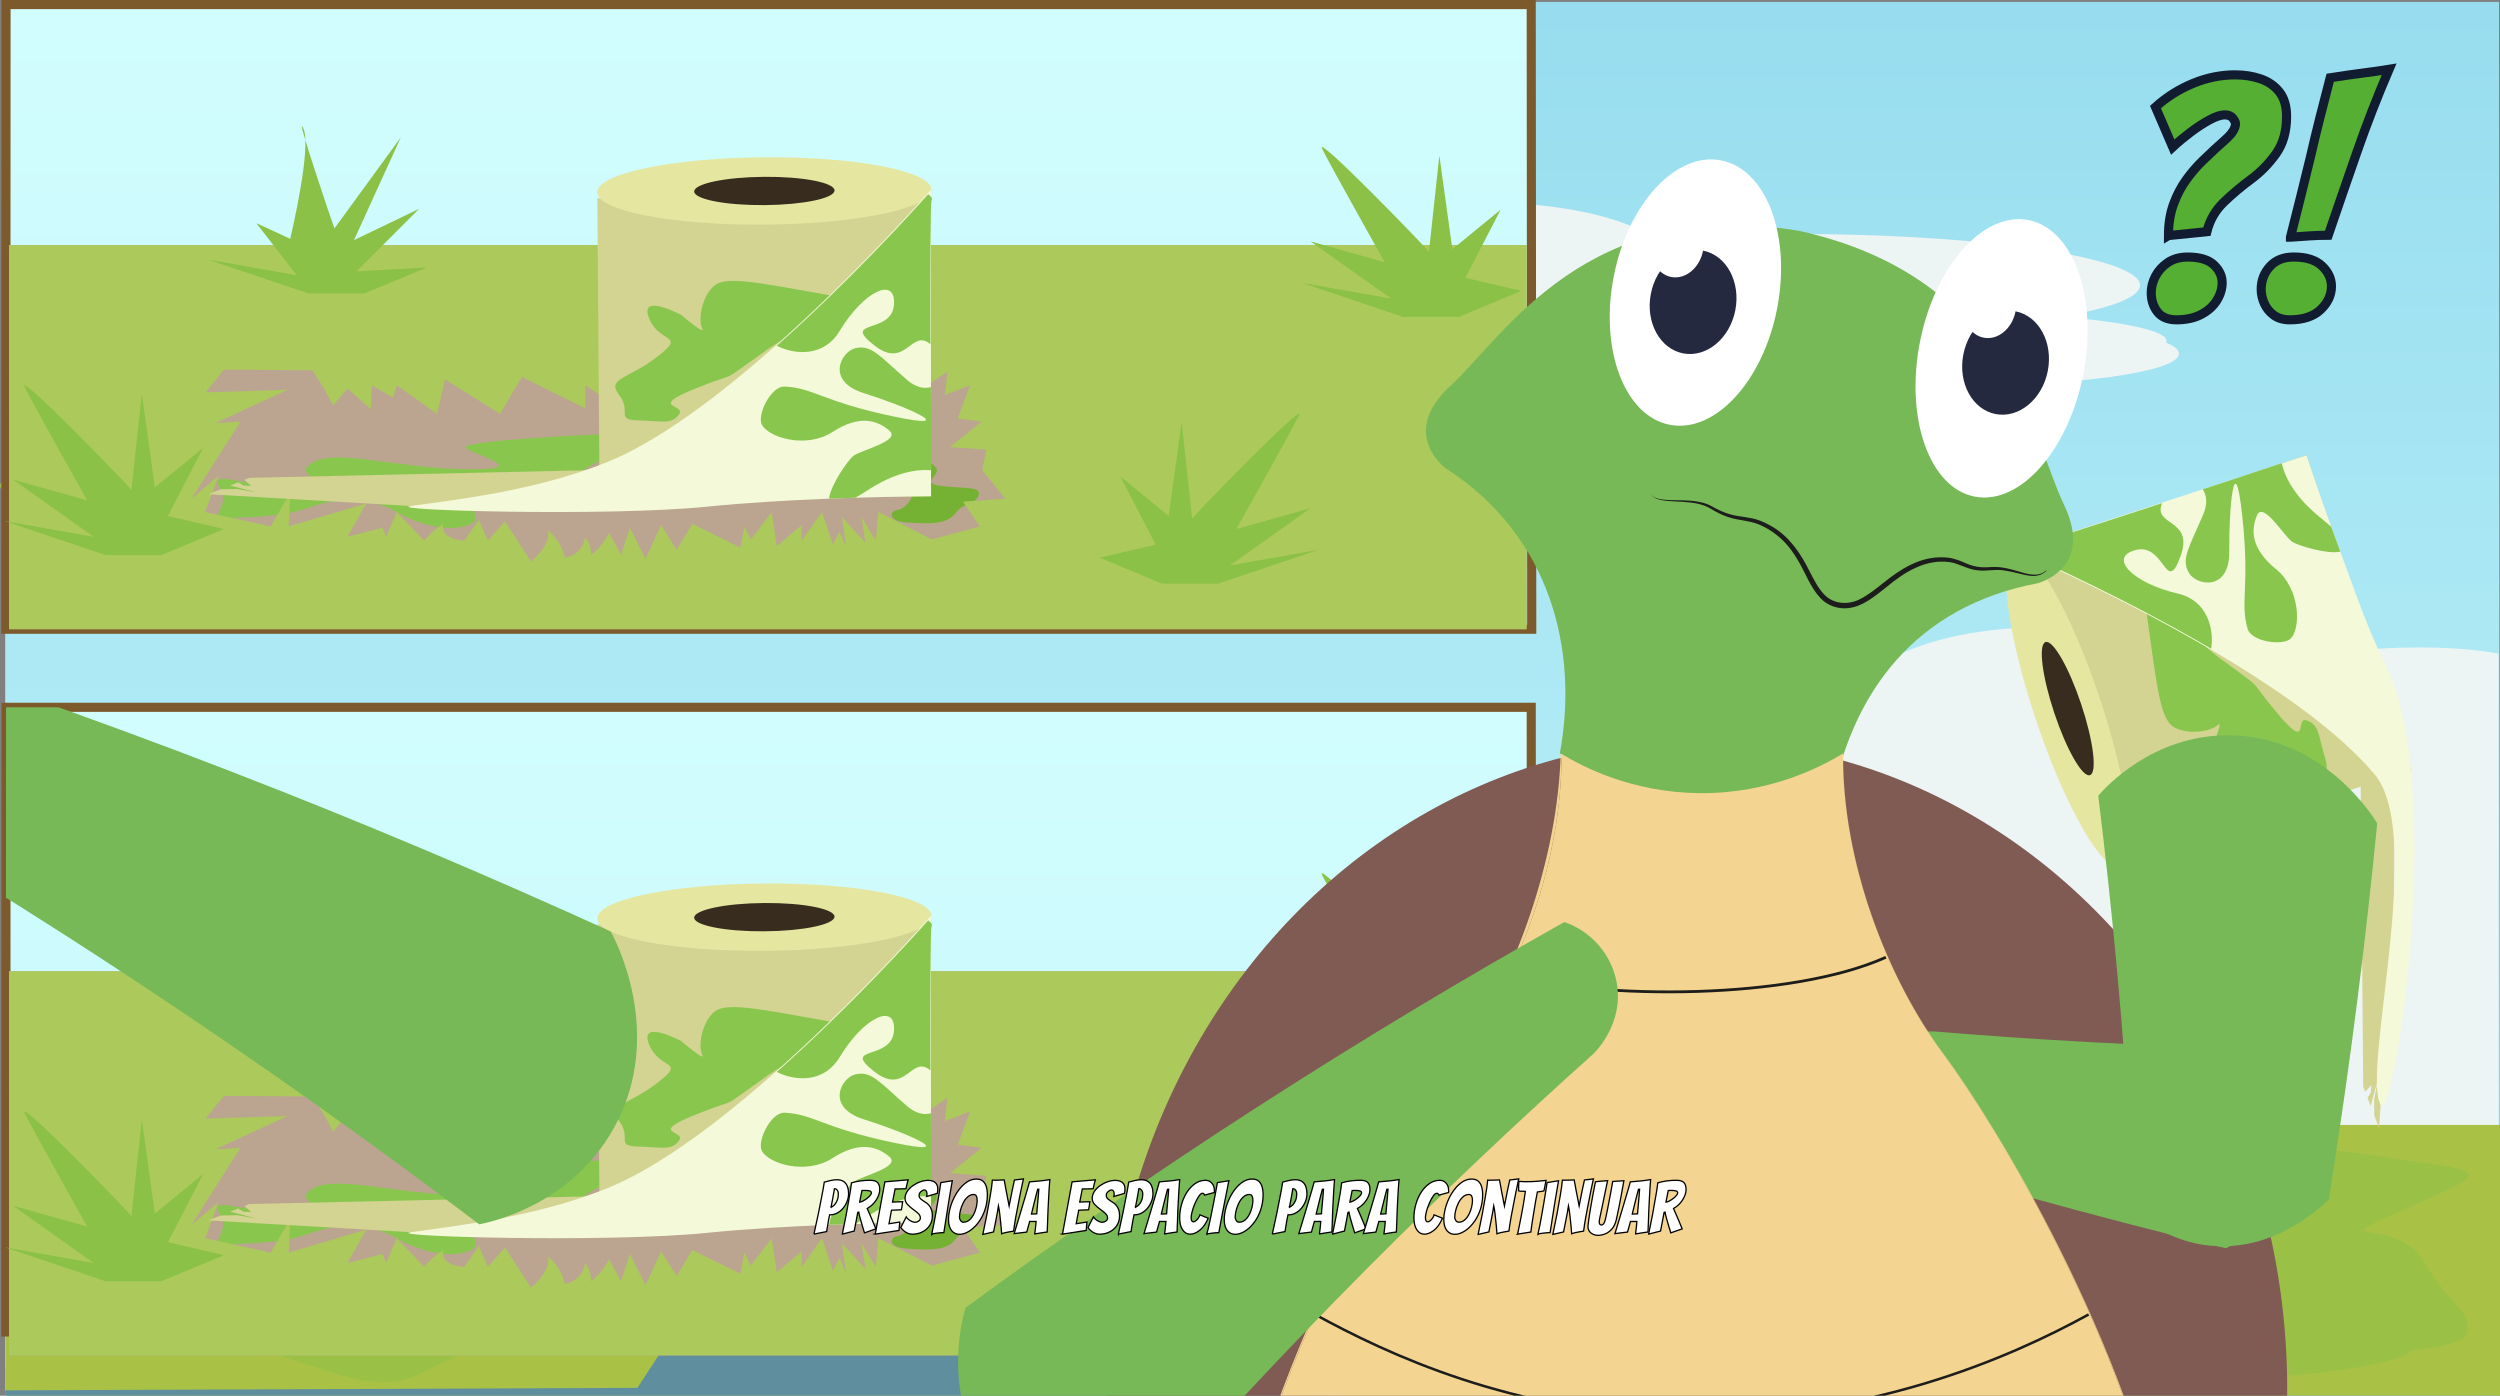 <?xml version="1.0" encoding="UTF-8"?>
<svg id="Capa_2" data-name="Capa 2" xmlns="http://www.w3.org/2000/svg" xmlns:xlink="http://www.w3.org/1999/xlink" viewBox="0 0 1921 1072.5">
  <rect x="0" y="0" width="1921" height="1072.5" fill="#808080" stroke="none"/>
  <defs>
    <style>
      .cls-1 {
        fill: url(#Degradado_sin_nombre_5);
      }

      .cls-2 {
        stroke: #ceeae9;
        stroke-width: 5.79px;
      }

      .cls-2, .cls-3, .cls-4, .cls-5, .cls-6, .cls-7, .cls-8 {
        stroke-miterlimit: 10;
      }

      .cls-2, .cls-3, .cls-9, .cls-7 {
        fill: none;
      }

      .cls-10 {
        clip-path: url(#clippath-4);
      }

      .cls-11 {
        fill: #24293f;
      }

      .cls-3 {
        stroke-width: 1.96px;
      }

      .cls-3, .cls-7 {
        stroke: #1d1d1b;
      }

      .cls-12 {
        fill: #805b54;
      }

      .cls-13 {
        fill: #bba590;
      }

      .cls-14, .cls-4 {
        fill: #fff;
      }

      .cls-15 {
        fill: #89c64e;
      }

      .cls-4 {
        stroke: #000;
      }

      .cls-16 {
        fill: #edf4f4;
      }

      .cls-17 {
        clip-path: url(#clippath-1);
      }

      .cls-18 {
        fill: #a9c245;
      }

      .cls-19 {
        fill: #75b234;
      }

      .cls-20 {
        clip-path: url(#clippath-3);
      }

      .cls-21 {
        fill: #1d1d1b;
      }

      .cls-22 {
        fill: #acc95b;
      }

      .cls-23 {
        fill: #9ac146;
      }

      .cls-24 {
        fill: #76b956;
      }

      .cls-25 {
        clip-path: url(#clippath-2);
      }

      .cls-5 {
        fill: #54af32;
        stroke: #121c30;
      }

      .cls-5, .cls-6, .cls-8 {
        stroke-width: 7px;
      }

      .cls-26 {
        fill: #f4f9d9;
      }

      .cls-27 {
        fill: #8bc146;
      }

      .cls-28 {
        fill: #d3d392;
      }

      .cls-6 {
        fill: url(#Degradado_sin_nombre_3-2);
      }

      .cls-6, .cls-8 {
        stroke: #7c5a2b;
      }

      .cls-7 {
        stroke-width: 2.17px;
      }

      .cls-29 {
        fill: #382c1e;
      }

      .cls-30 {
        fill: #f3d490;
      }

      .cls-31 {
        clip-path: url(#clippath);
      }

      .cls-32 {
        fill: #e5e6a0;
      }

      .cls-33 {
        fill: #5f8e9e;
      }

      .cls-8 {
        fill: url(#Degradado_sin_nombre_3);
      }
    </style>
    <clipPath id="clippath">
      <rect class="cls-9" x="4" y="1.5" width="1917" height="1071"/>
    </clipPath>
    <linearGradient id="Degradado_sin_nombre_5" data-name="Degradado sin nombre 5" x1="709.68" y1="-485.42" x2="709.68" y2="876.44" gradientTransform="translate(0 877.91) scale(1 -1)" gradientUnits="userSpaceOnUse">
      <stop offset="0" stop-color="#d1fdfe"/>
      <stop offset="1" stop-color="#97ddef"/>
    </linearGradient>
    <clipPath id="clippath-1">
      <polygon class="cls-9" points="1919.37 1363.96 -500.02 1361.75 -503.39 1.16 1919.37 1.16 1919.37 1363.96"/>
    </clipPath>
    <linearGradient id="Degradado_sin_nombre_3" data-name="Degradado sin nombre 3" x1="590.72" y1="874.41" x2="590.72" y2="394.41" gradientTransform="translate(0 877.91) scale(1 -1)" gradientUnits="userSpaceOnUse">
      <stop offset="0" stop-color="#d1fdfe"/>
      <stop offset=".36" stop-color="#cefbfd"/>
      <stop offset=".58" stop-color="#c6f6fb"/>
      <stop offset=".76" stop-color="#b7eff7"/>
      <stop offset=".92" stop-color="#a3e3f2"/>
      <stop offset="1" stop-color="#97ddef"/>
    </linearGradient>
    <linearGradient id="Degradado_sin_nombre_3-2" data-name="Degradado sin nombre 3" y1="334.41" y2="-145.59" xlink:href="#Degradado_sin_nombre_3"/>
    <clipPath id="clippath-2">
      <polygon class="cls-9" points="1177 1023.5 4.44 1023.5 4.64 543.5 1176.59 543.5 1177 1023.5"/>
    </clipPath>
    <clipPath id="clippath-3">
      <rect class="cls-9" x="736" y="39.5" width="1185" height="1033"/>
    </clipPath>
    <clipPath id="clippath-4">
      <path class="cls-9" d="M1306.92,1597.34c-639.97-38.93-269.96-673.25-185.32-787.29,41.45-55.84,75.01-150.87,77.02-231.13,16.09,9.84,53.72,29.85,105.57,30.53,54.97.71,94.91-20.73,110.94-30.53-.84,83.32,33.84,172.84,77.11,231.13,84.64,114.04,454.65,748.36-185.32,787.29h0Z"/>
    </clipPath>
  </defs>
  <g id="Capa_1-2" data-name="Capa 1">
    <g id="Capa_1-2" data-name="Capa 1-2">
      <g>
        <g class="cls-31">
          <g>
            <polygon class="cls-1" points="1921.07 1363.33 -501.7 1363.33 -501.29 1.47 1920.22 1.47 1921.07 1363.33"/>
            <path class="cls-16" d="M441.48,1259.03c0-33.06-59.55-61.28-143.41-72.43,1.78-2.89,2.72-5.87,2.72-8.92,0-17.46-30.47-32.7-75.81-40.92.7-2.11,1.07-4.26,1.07-6.44,0-30.8-71.85-55.76-160.47-55.76-25.24,0-49.11,2.03-70.36,5.63-.61-34.8-68.28-62.93-151.66-62.93-56.86,0-106.41,13.08-132.38,32.44-34.81-10.58-83.77-17.16-138.01-17.16-24,0-46.98,1.29-68.15,3.65v104.22h.01-.01l-6.15,223.86,882.31-2.72-22.23-42.32c50.35-14.22,82.53-35.9,82.53-60.2h0Z"/>
            <path class="cls-16" d="M514.87,183.87c0-14.29-81.64-25.87-182.34-25.87-35.74,0-69.07,1.46-97.2,3.98-25.73-17.29-80.17-29.22-143.18-29.22-87.81,0-158.99,23.16-158.99,51.74,0,9.48,7.85,18.37,21.54,26.01-64.73,3.84-113.66,21.52-113.66,42.76,0,24.04,62.71,43.53,140.07,43.53,58.54,0,108.68-11.16,129.62-27.01,35.38,2.74,75.63,4.3,118.34,4.3,141.12,0,255.53-16.95,255.53-37.86,0-11.24-33.09-21.34-85.61-28.27,67.85-3.77,115.9-13.14,115.9-24.1h-.02Z"/>
            <g class="cls-17">
              <path class="cls-16" d="M1919.37,919.62c-54.77-12.36-148.8-3.81-209.12,18.89-66.01-69.45-293.73-55.12-292.98,43v.25c-97.63-19.66-237.54,3.29-236.42,68.85-.05,3.29.25,6.47.89,9.55-44.97,9.72-78.13,28.51-77.44,56.37-.12,5.02.87,9.74,2.81,14.17-81.97,12.85-147.82,45.87-146.91,99.05-.64,38.66,33.99,66.66,84.44,84.01l-32.65,85.54,907.4-43.58v-291.03h0v-145.04l-.02-.03Z"/>
            </g>
            <path class="cls-16" d="M1558.58,246.97c52.57-6.6,85.72-16.49,85.79-27.73.13-20.91-114.16-38.57-255.28-39.46-42.71-.27-82.97,1.03-118.36,3.56-20.84-15.98-70.91-27.46-129.44-27.82-77.35-.49-140.19,18.61-140.34,42.65-.13,21.24,48.68,39.22,113.39,43.47-13.74,7.56-21.64,16.39-21.7,25.88-.18,28.57,70.86,52.18,158.67,52.73,63,.4,117.52-11.19,143.36-28.32,28.12,2.7,61.44,4.37,97.18,4.59,100.7.63,182.41-10.44,182.5-24.72.07-10.96-47.92-20.63-115.74-24.82h-.03Z"/>
            <path class="cls-16" d="M1919.82,502.29c-54.77-10.46-148.8-3.22-209.12,15.99-66.01-58.78-293.73-46.64-292.98,36.39v.21c-97.63-16.64-237.54,2.79-236.42,58.27-.05,2.78.25,5.48.89,8.08-44.97,8.23-78.13,24.13-77.44,47.7-.12,4.25.87,8.24,2.81,11.99-81.97,10.88-147.82,38.81-146.91,83.82-.64,32.72,33.99,56.41,84.44,71.09l-32.65,72.39,907.4-36.88v-246.29h0v-122.74l-.02-.02Z"/>
            <path class="cls-16" d="M1548.98,240.89c52.57-5.59,85.72-13.96,85.79-23.47.13-17.69-114.16-32.64-255.28-33.39-42.71-.23-82.97.88-118.36,3.01-20.84-13.52-70.91-23.24-129.44-23.55-77.35-.41-140.19,15.75-140.34,36.1-.13,17.97,48.68,33.19,113.39,36.79-13.74,6.4-21.64,13.87-21.7,21.9-.18,24.18,70.86,44.16,158.67,44.63,63,.33,117.52-9.47,143.36-23.96,28.12,2.28,61.44,3.69,97.18,3.88,100.7.53,182.41-8.83,182.5-20.92.07-9.28-47.92-17.46-115.74-21.01h-.03Z"/>
            <path class="cls-16" d="M459.4,900.89c0-46.01-61.07-85.28-147.05-100.8,1.82-4.02,2.79-8.17,2.79-12.41,0-24.29-31.24-45.51-77.74-56.94.72-2.94,1.1-5.93,1.1-8.97,0-42.86-73.67-77.6-164.55-77.6-25.88,0-50.36,2.82-72.15,7.84-.63-48.42-70.01-87.57-155.52-87.57-58.31,0-109.12,18.21-135.75,45.14-35.69-14.72-85.9-23.88-141.52-23.88-24.62,0-48.17,1.8-69.88,5.08v145.04h.01-.01v291.04l908.43,43.58-32.78-85.78c51.63-19.78,84.63-49.96,84.63-83.78h-.01Z"/>
            <polygon class="cls-18" points="1921.48 1356.53 -501.31 1356.53 -502.03 864.4 1922 864.4 1921.48 1356.53"/>
            <path class="cls-33" d="M1021.03,1072.28l-23.51-33.14c-7.29-1.24-15.43-2.52-20.65-2.97-6.52-.56,4.44-3.05,14.95-5.07l-3.76-5.3-38.95-5.24h35.23l-3.69-5.2-50.47-23.1h34.08l-6.79-9.58c-18.15-7.96-41.68-18.34-46.21-20.68-4.71-2.43,18.87,3.44,37.39,8.23l-5.84-8.23h634.71l-89.59-97.6H-123.47l-95.9,99.55h776.04l-13.9,21.29,35.35-7.63-44.36,21.45-1.93,2.95h62.7l-58.05,14.64,34.07,11.71-51.74,2.93-6.82,1.12-22.2,34.02-991.82,3.9.74,293.95H1921.48l-.74-292h-899.71,0Z"/>
            <path class="cls-23" d="M1849.51,928.54c71.23-32.1,63.66-27.09-28.46-41.13-92.12-14.05-282.66-11.04-271.3,9.03,11.36,20.07,17.67,54.18,76.97,65.21,57.55,10.71-71.93,17.06-205.68,23.08,0,0,75.71,18.06-88.33,20.07-164.04,2.01-263.73-23.08-283.92-2.01-20.19,21.07-122.4,13.04,2.52,27.09,124.92,14.05,167.83,22.07,123.66,25.08-44.17,3.01-132.5,14.05,15.14,13.04,147.64-1,437.86,8.03,466.89,0,29.02-8.03-60.57-11.04,8.83-18.06,69.4-7.02,225.87-6.02,229.66-25.08s-10.09-17.06-32.81-55.18c-22.71-38.12-84.41-9.03-13.18-41.13h.01ZM1586.35,1023.85c-12.62,8.03-23.98,7.02-126.19,1-102.21-6.02-2.52-3.01,60.57-9.03,63.09-6.02-3.79-5.02-39.12-13.04-35.33-8.03,50.47-4.01,50.47-4.01,41.64-10.03,42.9-3.01,7.57,2.01-35.33,5.02-3.79,4.01,32.81,6.02,36.59,2.01,26.5,9.03,13.88,17.06h.01Z"/>
            <path class="cls-23" d="M112.5,979.23s-208.21,8.83-172.87,25.24c35.33,16.4,32.81-3.79,165.3,12.62,132.5,16.4,170.35,64.35,222.09,36.59s182.97-73.19,21.45-60.57-282.66,13.88-205.68,1.26c76.97-12.62,175.4-34.07-30.28-15.14h-.01Z"/>
            <path class="cls-23" d="M1649.44,1019.61s53,29.02,42.9,35.33c-10.09,6.31-7.57,7.57,61.83,2.52,69.4-5.05,136.28-21.45,69.4-23.98"/>
            <path class="cls-2" d="M766.63,941.24c114.64,0,207.58-33.76,207.58-75.4,0-.11,0-.21-.01-.32h-415.13c0,.11-.01.21-.01.32,0,41.64,92.93,75.4,207.58,75.4h-.01Z"/>
            <path class="cls-2" d="M767.26,895.81c49.48,0,88.33-24.45,89.59-30.28h-179.18c-1.26,5.84,40.11,30.28,89.59,30.28Z"/>
            <ellipse class="cls-16" cx="763.27" cy="732.63" rx="206.94" ry="30.92"/>
            <ellipse class="cls-16" cx="763.27" cy="733.89" rx="206.94" ry="30.92"/>
            <ellipse class="cls-16" cx="763.27" cy="735.15" rx="206.94" ry="30.92"/>
            <ellipse class="cls-16" cx="763.27" cy="736.42" rx="206.94" ry="30.92"/>
            <ellipse class="cls-16" cx="763.27" cy="737.68" rx="206.94" ry="30.92"/>
            <ellipse class="cls-16" cx="763.27" cy="738.94" rx="206.94" ry="30.92"/>
            <ellipse class="cls-16" cx="763.27" cy="740.2" rx="206.94" ry="30.92"/>
            <ellipse class="cls-16" cx="763.27" cy="741.46" rx="206.94" ry="30.92"/>
            <ellipse class="cls-16" cx="763.27" cy="742.73" rx="206.94" ry="30.92"/>
            <ellipse class="cls-16" cx="763.27" cy="743.99" rx="206.94" ry="30.92"/>
            <ellipse class="cls-16" cx="763.27" cy="745.25" rx="206.94" ry="30.92"/>
            <ellipse class="cls-16" cx="763.27" cy="746.51" rx="206.94" ry="30.92"/>
            <ellipse class="cls-16" cx="763.27" cy="747.77" rx="206.94" ry="30.92"/>
            <ellipse class="cls-16" cx="763.27" cy="749.04" rx="206.94" ry="30.92"/>
            <ellipse class="cls-16" cx="763.27" cy="750.3" rx="206.94" ry="30.92"/>
            <ellipse class="cls-16" cx="763.27" cy="751.56" rx="206.94" ry="30.92"/>
            <ellipse class="cls-16" cx="763.27" cy="752.82" rx="206.94" ry="30.92"/>
          </g>
        </g>
        <path class="cls-23" d="M72.72,39.31s150.91,0,89.26,23.67c-61.65,23.67-101.57,30.76-41.58,61.53,59.99,30.76,149.24,56.8,66.43,85.19-82.82,28.4-146.31,54.43-32.21,63.9,114.1,9.47,229.12,73.36,136.19,87.56-92.94,14.2-162.87-9.47-92.02,16.57,70.85,26.03,138.03,47.33-11.96,35.5-149.99-11.83-242.93-42.6-149.07-52.06,93.86-9.47,186.79-9.47,116.86-37.86-69.93-28.4-142.63-75.73-97.54-106.49,45.09-30.76,102.14-49.7,47.85-78.09C50.64,110.31,9.23,67.71,48.8,62.98c39.57-4.73,114.1,11.83,23.92-23.67Z"/>
        <polygon class="cls-8" points="1177 483.5 4.44 483.5 4.64 3.5 1176.59 3.5 1177 483.5"/>
        <rect class="cls-13" x="7" y="188.3" width="1166" height="295.2"/>
        <path class="cls-22" d="M341,402.5c-.29.16-.57.32-.85.49-.27-3.02.85-.49.85-.49Z"/>
        <path class="cls-19" d="M699,348.5s19.65,6.57,20.83,12.29-12.83,10.71,4.17,12.71,30,0,28,7-11,5-18,14-21,8-37,7-12.87-9.34-7.43-9.67,16.22-12.14,7.83-13.73c-8.39-1.6-38.91-8.87-27.65-13.73,11.26-4.86,29.26-15.86,29.26-15.86h-.01Z"/>
        <path class="cls-15" d="M465,333.5c-2,0-116,5-107,11s53,17-1,16-99-16-117-5,22,14-16,17-64.14-14-54.57,3.5-20.43,23.5,20.57,21.5,42-7,59-11,38.7-3.1,55.85,6.95c17.15,10.05,41.8,16.03,55.98,9.54,14.17-6.49-11.83-14.49,21.17-17.49s53.61,5.57,90.81-.22c37.19-5.78,107.37-18.25,50.28-24.01-57.09-5.77-66.39,18.43-77.74,8.33s53.04-24.29,20.35-33.7"/>
        <path class="cls-22" d="M7,188.3v295.2h1166V188.3H7ZM753,404.5l-36.92,10-41.17-21.05-1.91,22.05-11-18,3.06,19.61-18.06-19.61,3.11,22.74-5.11-11.74-5,10-8.39-25.05-15.61,22.09v-12.04l-19.15,16.22-3.85-26.27-16,21.05-5-10-3.07,16.26-36.93-18.26-12,20-12-19-12,26-12-24-6.83,21-9.17-17c-6,12-14,17-14,17,1-7-4.33-14.09-4.33-14.09-2.34,14.92-15.67,16.09-15.67,16.09-3-14-13-21-13-21,3,11-13,24-13,24l-20-31-13.09,15-6.91-16-11.35,16c-13.35-1-15.65-7.26-15.65-7.26-.51-2.58-.76-4.23-.85-5.25-8.53,5.01-14.15,12.51-14.15,12.51l-21.15-22.05-8.2,19.05-2.65-7-27,7,14.46-25.67-59.68,17.67,1.22-26-15,26-50.39-11.05,10.39-27.95-20.83,17.67,37.57-59.22-19.31,1.14,55.57-25.59-63,2,14-17.43,68,.43,9,14,7,13,11-13,18,16,.7-18.46,16.3,9.46,2.85-9.46,30.93,22,6.22-26.54,42.3,26.54,16.7-28.54,48.67,24.3v-17.76l14.33,9.46,12-20,218,23,34-23-2,18,19.35-7.46-9.35,25.46,18.22,2.45-24.22,19.55,28,2-3.26,15.77,17.74,21.9-32.48,2.33,13,19h0Z"/>
        <g>
          <rect class="cls-28" x="459.86" y="151.38" width="254.71" height="230.9" transform="translate(-1.99 4.41) rotate(-.43)"/>
          <ellipse class="cls-32" cx="587.33" cy="146.74" rx="128.39" ry="25.89" transform="translate(-1.08 4.41) rotate(-.43)"/>
          <ellipse class="cls-29" cx="587.33" cy="146.74" rx="53.92" ry="10.87" transform="translate(-1.08 4.41) rotate(-.43)"/>
          <path class="cls-28" d="M449.67,361.36s-3.16,14.4-3.48,16.62c-.31,2.23-12.26,10.22-12.26,10.22l-118.15.63-155.75-9.09,9.4-3.74,12.81-.26,15.19,2.69-20.64-5.36,6.21-2.48c2.3,1.38,4.1,2.49,4.1,2.49l5.86.26s-2.62-2.2-5.2-4.63l3.87-1.55,258.03-5.8h.01Z"/>
          <path class="cls-15" d="M523.43,241.98s-32.7-17.5-24.7,2.5c8,20,29.23,11.87,6.62,29.43-22.62,17.57-39.62,16.57-29.62,29.57s-3.35,19.07,14.83,19.54c18.17.46,25.17,3.46,31.17-4.54s-24.7-4.91,12.65-19.95c37.35-15.05,14.35-1.05,55.35-30.05s113.22-30,51.11-41c-62.11-11-84.11-16-93.11-7s-11.26,26-8.13,32-16.17-10.5-16.17-10.5h0Z"/>
          <path class="cls-26" d="M715.42,381.32s-24.3.07-58.18,1.14c-6.41.2-13.15.43-20.15.7-29.51,1.17-63.36,3.08-94.03,6.18-76.36,7.72-249.6,2.76-227.28-.52,31.24-4.58,94.06-11,150.26-33.54,40.28-16.14,87.43-52.02,129.81-89.6,56.13-49.75,103.91-102.51,116.29-116.42,2.04-2.29,3.11-3.52,3.11-3.52l.12,169.43.03,46.13.02,20.01h0Z"/>
          <path class="cls-15" d="M715.62,361.32c-.07,0-.15-.02-.22-.01-12.66-.94-28.94,2.49-48.86,15.47-3.46,2.26-6.54,4.14-9.3,5.68-6.41.2-13.15.43-20.15.7.71-9.89,14.99-30.37,18.9-33.04,6.92-4.75,36.67-11.45,27.29-19.37-9.38-7.9-22.87-12.19-43.48,1.12-20.61,13.33-49.3,4.24-54.4-5.57-3.87-7.45,6.98-29.68,17.38-29.27,22.16.89,28.56,11.36,83.52,22.92,54.97,11.55,7.7-8.44-22.39-17.8-30.1-9.35-17.42-32.27-6.47-34.67,12.21-2.68,18.16,5.85,39.53,24.44,6.56,5.71,13.04,7.02,18.33,5.53.02,6.05.05,11.97.07,17.71.08,18.41.18,34.78.25,46.14v.02Z"/>
          <path class="cls-15" d="M714.91,264.52c-14.6-12.65-18.72,19.71-42.8,1.1-26.55-20.51,12.88-8.37,14.78-31.17,1.9-22.8-23.38-10.69-41.78,19.99-11.76,19.61-33.82,18.59-48.25,11.25,56.13-49.75,103.91-102.51,116.29-116.42,1.97,1.26,3.65,2.94,2.65,4.72-.89,1.61-1.02,53.28-.88,110.53h-.01Z"/>
        </g>
        <g>
          <rect class="cls-28" x="1587.65" y="379.82" width="230.9" height="254.71" transform="translate(-72.96 565.37) rotate(-18.46)"/>
          <ellipse class="cls-32" cx="1588.85" cy="544.49" rx="25.89" ry="128.39" transform="translate(-90.65 531.12) rotate(-18.46)"/>
          <ellipse class="cls-29" cx="1588.85" cy="544.49" rx="10.87" ry="53.92" transform="translate(-90.65 531.12) rotate(-18.46)"/>
          <path class="cls-28" d="M1813.74,578.46s14.35,3.35,16.57,3.7c2.22.34,10.05,12.33,10.05,12.33l-1.05,117.44-11.3,154.66-3.6-9.4-.08-12.73,2.91-15.06-5.66,20.43-2.39-6.21c1.41-2.27,2.55-4.04,2.55-4.04l.34-5.82s-2.24,2.57-4.7,5.1l-1.49-3.87-2.13-256.54h-.02Z"/>
          <path class="cls-15" d="M1699.22,575.65s-6.52,36.51,10.02,22.71,2.24-31.47,25.94-15.4c23.7,16.07,28.02,32.54,37.28,19.01,9.27-13.53,19.17-2.72,13.99-20.15-5.19-17.42-4.5-25.01-13.96-28.24s2.98,25-22.89-5.85c-25.87-30.86-5.44-13.32-45.7-43.33-40.27-30.01-63.57-98.37-54.81-35.91s10.82,84.93,22.17,90.7c11.34,5.77,28.21,2.66,32.95-2.17,4.74-4.83-4.98,18.63-4.98,18.63h-.01Z"/>
          <path class="cls-26" d="M1772.29,349.95s7.59,23.08,19.1,54.97c2.17,6.03,4.48,12.37,6.91,18.95,10.25,27.7,21.16,59.94,34.98,87.5,46.73,93.14,5.75,357.35-4.27,337.14-14.03-28.29,34.56-206.89-4.27-253.36-27.82-33.3-76.53-67.03-125.38-95.7-64.68-37.97-129.64-67.07-146.7-74.54-2.81-1.23-4.31-1.87-4.31-1.87l161.07-52.56,43.85-14.31,19.02-6.21h0Z"/>
          <path class="cls-15" d="M1753.21,355.95c.02.07.03.15.06.21,3.03,12.33,11.32,26.75,29.84,41.67,3.21,2.59,5.96,4.94,8.28,7.08,2.17,6.03,4.48,12.37,6.91,18.95-9.62,2.39-33.52-4.85-37.27-7.75-6.66-5.11-22.24-31.32-26.86-19.95-4.61,11.37-4.51,25.52,14.53,40.99,19.05,15.47,19.3,45.57,11.54,53.46-5.89,5.99-30.39,2.55-33.21-7.47-6.02-21.35,1.96-30.68-4.06-86.52-6.03-55.85-10.41-4.71-9.99,26.8.43,31.51-25.29,26.55-30.96,16.88-6.33-10.79-.06-19.08,11.01-45.15,3.4-8,2.64-14.58-.42-19.14,5.74-1.9,11.37-3.75,16.82-5.55,17.48-5.78,33.02-10.94,43.8-14.52h-.02Z"/>
          <path class="cls-15" d="M1661.38,386.6c-7.51,17.8,24.53,11.7,14.3,40.36-11.28,31.6-11.95-9.66-34.21-4.41-22.27,5.25-2.93,25.54,31.94,33.54,22.28,5.12,28.15,26.4,25.63,42.4-64.68-37.97-129.64-67.07-146.7-74.54.59-2.27,1.66-4.38,3.66-3.98,1.81.35,50.98-15.52,105.38-33.38h0Z"/>
        </g>
        <path class="cls-27" d="M81,426.5L4,400.5l68,12-62-44,57,16s-41-73-48-87,81,77,82,79l8-74,10,72,37.11-30.4-27.11,52.4,43,10-47.98,20"/>
        <path class="cls-27" d="M936,448.5l77-26-68,12,62-44-57,16s41-73,48-87-81,77-82,79l-8-74-10,72-37.11-30.4,27.11,52.4-43,10,47.98,20"/>
        <path class="cls-27" d="M1078,243.5l-77-26,68,12-62-44,57,16s-41-73-48-87,81,77,82,79l8-74,10,72,37.11-30.4-27.11,52.4,43,10-47.98,20"/>
        <path class="cls-27" d="M237,225.5l-77-26,68,12-31-40,26,12s17-71,10-85,23,75,24,77l51-70-36,79,50-24-48,48,54-3-47.98,20"/>
        <path class="cls-22" d="M341,402.5c-.29.16-.57.32-.85.49-.27-3.02.85-.49.85-.49Z"/>
        <polygon class="cls-6" points="1177 1023.5 4.44 1023.5 4.64 543.5 1176.59 543.5 1177 1023.5"/>
        <rect class="cls-13" x="7" y="746.3" width="1166" height="295.2"/>
        <path class="cls-22" d="M341,960.5c-.29.16-.57.32-.85.49-.27-3.02.85-.49.85-.49Z"/>
        <path class="cls-19" d="M699,906.5s19.65,6.57,20.83,12.29c1.17,5.71-12.83,10.71,4.17,12.71s30,0,28,7-11,5-18,14-21,8-37,7-12.87-9.34-7.43-9.67c5.43-.33,16.22-12.14,7.83-13.73s-38.91-8.87-27.65-13.73,29.26-15.86,29.26-15.86h-.01Z"/>
        <path class="cls-15" d="M465,891.5c-2,0-116,5-107,11s53,17-1,16-99-16-117-5,22,14-16,17-64.14-14-54.57,3.5-20.43,23.5,20.57,21.5,42-7,59-11,38.7-3.1,55.85,6.95,41.8,16.03,55.98,9.54c14.17-6.49-11.83-14.49,21.17-17.49s53.61,5.57,90.81-.22c37.19-5.78,107.37-18.25,50.28-24.01-57.09-5.77-66.39,18.43-77.74,8.33-11.35-10.1,53.04-24.29,20.35-33.7"/>
        <path class="cls-22" d="M7,746.3v295.2h1166v-295.2H7ZM753,962.5l-36.92,10-41.17-21.05-1.91,22.05-11-18,3.06,19.61-18.06-19.61,3.11,22.74-5.11-11.74-5,10-8.39-25.05-15.61,22.09v-12.04l-19.15,16.22-3.85-26.27-16,21.05-5-10-3.07,16.26-36.93-18.26-12,20-12-19-12,26-12-24-6.83,21-9.17-17c-6,12-14,17-14,17,1-7-4.33-14.09-4.33-14.09-2.34,14.92-15.67,16.09-15.67,16.09-3-14-13-21-13-21,3,11-13,24-13,24l-20-31-13.09,15-6.91-16-11.35,16c-13.35-1-15.65-7.26-15.65-7.26-.51-2.58-.76-4.23-.85-5.25-8.53,5.01-14.15,12.51-14.15,12.51l-21.15-22.05-8.2,19.05-2.65-7-27,7,14.46-25.67-59.68,17.67,1.22-26-15,26-50.39-11.05,10.39-27.95-20.83,17.67,37.57-59.22-19.31,1.14,55.57-25.59-63,2,14-17.43,68,.43,9,14,7,13,11-13,18,16,.7-18.46,16.3,9.46,2.85-9.46,30.93,22,6.22-26.54,42.3,26.54,16.7-28.54,48.67,24.3v-17.76l14.33,9.46,12-20,218,23,34-23-2,18,19.35-7.46-9.35,25.46,18.22,2.45-24.22,19.55,28,2-3.26,15.77,17.74,21.9-32.48,2.33,13,19Z"/>
        <g>
          <rect class="cls-28" x="459.87" y="709.41" width="254.71" height="230.9" transform="translate(-6.17 4.43) rotate(-.43)"/>
          <ellipse class="cls-32" cx="587.32" cy="704.74" rx="128.39" ry="25.89" transform="translate(-5.27 4.43) rotate(-.43)"/>
          <ellipse class="cls-29" cx="587.32" cy="704.74" rx="53.92" ry="10.87" transform="translate(-5.27 4.43) rotate(-.43)"/>
          <path class="cls-28" d="M449.67,919.36s-3.16,14.4-3.48,16.62c-.31,2.23-12.26,10.22-12.26,10.22l-118.15.63-155.75-9.09,9.4-3.74,12.81-.26,15.19,2.69-20.64-5.36,6.21-2.48c2.3,1.38,4.1,2.49,4.1,2.49l5.86.26s-2.62-2.2-5.2-4.63l3.87-1.55,258.03-5.8h.01Z"/>
          <path class="cls-15" d="M523.43,799.98s-32.7-17.5-24.7,2.5,29.23,11.87,6.62,29.43-39.62,16.57-29.62,29.57-3.35,19.07,14.83,19.54,25.17,3.46,31.17-4.54-24.7-4.91,12.65-19.95,14.35-1.05,55.35-30.05,113.22-30,51.11-41c-62.11-11-84.11-16-93.11-7s-11.26,26-8.13,32-16.17-10.5-16.17-10.5Z"/>
          <path class="cls-26" d="M715.42,939.32s-24.3.07-58.18,1.14c-6.41.2-13.15.43-20.15.7-29.51,1.17-63.36,3.08-94.03,6.18-76.36,7.72-249.6,2.76-227.28-.52,31.24-4.58,94.06-11,150.26-33.54,40.28-16.14,87.43-52.02,129.81-89.6,56.13-49.75,103.91-102.51,116.29-116.42,2.04-2.29,3.11-3.52,3.11-3.52l.12,169.43.03,46.13.02,20.01h0Z"/>
          <path class="cls-15" d="M715.62,919.32c-.07,0-.15-.02-.22-.01-12.66-.94-28.94,2.49-48.86,15.47-3.46,2.26-6.54,4.14-9.3,5.68-6.41.2-13.15.43-20.15.7.71-9.89,14.99-30.37,18.9-33.04,6.92-4.75,36.67-11.45,27.29-19.37-9.38-7.9-22.87-12.19-43.48,1.12-20.61,13.33-49.3,4.24-54.4-5.57-3.87-7.45,6.98-29.68,17.38-29.27,22.16.89,28.56,11.36,83.52,22.92,54.97,11.55,7.7-8.44-22.39-17.8-30.1-9.35-17.42-32.27-6.47-34.67,12.21-2.68,18.16,5.85,39.53,24.44,6.56,5.71,13.04,7.02,18.33,5.53.02,6.05.05,11.97.07,17.71.08,18.41.18,34.78.25,46.14v.02Z"/>
          <path class="cls-15" d="M714.91,822.52c-14.6-12.65-18.72,19.71-42.8,1.1-26.55-20.51,12.88-8.37,14.78-31.17,1.9-22.8-23.38-10.69-41.78,19.99-11.76,19.61-33.82,18.59-48.25,11.25,56.13-49.75,103.91-102.51,116.29-116.42,1.97,1.26,3.65,2.94,2.65,4.72-.89,1.61-1.02,53.28-.88,110.53h-.01Z"/>
        </g>
        <path class="cls-27" d="M81,984.5l-77-26,68,12-62-44,57,16s-41-73-48-87,81,77,82,79l8-74,10,72,37.11-30.4-27.11,52.4,43,10-47.98,20"/>
        <path class="cls-27" d="M936,1006.5l77-26-68,12,62-44-57,16s41-73,48-87-81,77-82,79l-8-74-10,72-37.11-30.4,27.11,52.4-43,10,47.98,20"/>
        <path class="cls-27" d="M1078,801.5l-77-26,68,12-62-44,57,16s-41-73-48-87,81,77,82,79l8-74,10,72,37.11-30.4-27.11,52.4,43,10-47.98,20"/>
        <path class="cls-27" d="M237,783.5l-77-26,68,12-31-40,26,12s17-71,10-85,23,75,24,77l51-70-36,79,50-24-48,48,54-3-47.98,20"/>
        <path class="cls-22" d="M341,960.5c-.29.16-.57.32-.85.49-.27-3.02.85-.49.85-.49Z"/>
        <g class="cls-25">
          <path class="cls-24" d="M368.24,940.77c9.12-1.77,70.04-14.67,103.07-73.32,41.19-73.15-.04-148.14-2.07-151.7-91.5-41.78-189.22-83.3-293.03-123.45-107.44-41.56-211.03-77.64-309.86-109.05-22.35,13.27-35.9,37.57-35.27,63.38.93,37.74,31.68,57.62,33.95,59.03,77.82,45.16,158.49,94.84,241.22,149.49,94.12,62.17,181.4,124.48,261.98,185.62h0Z"/>
        </g>
        <g class="cls-20">
          <g>
            <ellipse class="cls-12" cx="1303.93" cy="1067.67" rx="453.57" ry="498.75"/>
            <path class="cls-24" d="M1565.79,448.15c-94.58,17.89-141.38,84.22-157.36,162.3-17.68,6.58-61.03,19.97-114.93,8.76-50.26-10.45-80.65-27.48-94.9-40.4,14.54-78.51-6.65-166.94-87.78-219.02,0,0-36.52-26.69,4.01-63.61,40.55-36.92,104.21-146.32,267.48-118.82,161.72,35.61,179.8,160.89,203.57,210.3,23.79,49.41-20.09,60.49-20.09,60.49h0Z"/>
            <path class="cls-24" d="M1426.17,881c-9.54-20.69-7.26-44.89,6.01-63.09,19.41-26.61,51.47-25.5,53.82-25.37,78.6,6.5,161.5,11.18,248.36,13.33,10.69.26,21.32.48,31.9.66,14.88,21.69,21.78,45.5,18.3,69.36-5.28,36.19-33.39,65.45-74.29,83.24-2.09-.51-4.18-1-6.27-1.51-98.19-23.88-190.89-49.77-277.82-76.63h0Z"/>
            <path class="cls-24" d="M1791.38,909.34c-.66,4.19-1.33,8.36-2,12.54-26.97,25.22-58.74,38.59-91.39,35.27-21.52-2.19-41.22-11.41-58.25-26.06-.63-13.09-1.33-26.26-2.09-39.52-5.69-98.68-14.5-192.21-25.36-280.14,5.34-6.17,41.81-46.88,100.62-46.44,73.34.55,111.93,64.59,113.72,67.69-8.56,87.8-20.05,180.21-35.24,276.66h-.01Z"/>
            <ellipse class="cls-14" cx="1538" cy="275.35" rx="108.24" ry="63.97" transform="translate(974.5 1732.65) rotate(-79.01)"/>
            <ellipse class="cls-11" cx="1541.08" cy="278.69" rx="40.21" ry="33.06" transform="translate(973.71 1738.38) rotate(-79.01)"/>
            <ellipse class="cls-14" cx="1528.93" cy="235.37" rx="24.55" ry="20.19" transform="translate(1006.41 1691.4) rotate(-79.01)"/>
            <path class="cls-30" d="M1421.4,1582.28c-12.43,2.71-25.41,5.12-38.96,7.22-1.93.3-3.87.58-5.83.88-1.94.28-3.91.56-5.91.82-19.76,2.73-40.68,4.79-62.79,6.13-639.82-39-269.84-673.24-185.21-787.28,43.2-58.2,77.88-147.56,77.13-230.76,16.45,9.96,53.9,29.48,105.23,30.15,55.06.73,95.06-20.68,111.16-30.51-.84,83.3,33.86,172.83,77.11,231.12,79.1,106.54,407.28,667.3-71.94,772.23h0Z"/>
            <path class="cls-30" d="M1307.9,1597.33h-.11c-641.48-38.92-270.6-673.24-185.77-787.28,41.56-55.84,75.21-150.88,77.21-231.14.19.11.39.24.6.37.75,83.21-33.93,172.57-77.13,230.76-84.63,114.04-454.61,748.28,185.21,787.28h0Z"/>
            <path class="cls-30" d="M1421.4,1582.28c479.21-104.93,151.03-665.69,71.94-772.23-43.26-58.29-77.96-147.82-77.11-231.12.02,0,.02-.02.04-.02-.84,83.32,33.93,172.85,77.3,231.14,79.26,106.56,408.25,667.32-72.16,772.23h-.01Z"/>
            <ellipse class="cls-14" cx="1302.76" cy="224.82" rx="103.48" ry="63.97" transform="translate(833.7 1460.83) rotate(-79.01)"/>
            <path class="cls-3" d="M1604.89,1010.05c-59.67,32.79-171.26,82.48-315.65,78.65-127.49-3.37-222.49-47.72-279.98-79.34"/>
            <path class="cls-7" d="M1449.11,735.57c-73.12,32.79-216.54,32.69-292.33,13.62"/>
            <ellipse class="cls-11" cx="1300.97" cy="232.06" rx="40.21" ry="33.06" transform="translate(825.15 1464.93) rotate(-79.01)"/>
            <path class="cls-24" d="M864.65,1174.16c-7.88.1-60.66-.14-98.22-43.12-46.83-53.6-25.59-122.88-24.51-126.18,68.71-50.37,142.62-101.58,221.83-152.71,81.97-52.92,161.7-100.64,238.28-143.66,20.84,7.17,36.29,25,40.23,46.52,5.76,31.46-16.32,53.23-17.97,54.8-56.77,50.82-115.12,105.88-174.33,165.42-67.36,67.73-129.01,134.4-185.31,198.95v-.02Z"/>
            <ellipse class="cls-14" cx="1288.82" cy="188.74" rx="24.55" ry="20.19" transform="translate(857.84 1417.94) rotate(-79.01)"/>
            <g class="cls-10">
              <g>
                <path class="cls-9" d="M1672.45,1002.52c-38.26,30.92-168.12,127.98-360.39,130.29-200.96,2.42-337.26-100.27-374.42-130.29"/>
                <path class="cls-9" d="M1672.45,692.19c-38.76,30.57-171.71,127.65-367.4,127.65s-328.65-97.07-367.41-127.65"/>
              </g>
            </g>
            <path class="cls-21" d="M1267.83,379.24c2.2,3.05,6.01,4.07,9.55,4.56,3.6.48,7.26.52,10.91.57,3.66.05,7.33.09,11.01.4,5.52.46,11.22,1.55,16.14,4.33,4.69,2.66,9.61,4.99,14.82,6.33,7.07,1.88,14.6,1.82,21.6,4.45,3.58,1.31,6.9,3,10.13,4.93,13.11,7.65,21.75,20.68,28.36,33.92,3.3,6.28,6.43,12.94,11.32,18.01,7.19,7.72,19.03,8.29,28.01,3.39,6.24-3.17,11.86-7.82,17.62-12.32,12.82-10.44,28.2-20.19,45.47-19.54,5.64-.11,11.49,1.71,16.46,3.97,3.35,1.45,6.62,2.69,10.1,3.24,3.47.61,7.14.49,10.65.22,3.77-.25,7.53.13,11.18.82,3.65.71,7.2,1.76,10.7,2.79,6.71,2.04,14.73,4.27,20.47-1.02l.23.25c-1.32,1.3-2.89,2.37-4.64,3.05-5.32,2.08-11.19.38-16.45-.85-3.55-.88-7.08-1.76-10.64-2.28-7.38-1.43-14.47.78-21.91-.3-7.38-.83-13.8-5.24-20.95-6.25-18.5-2.42-34.48,7.63-48.2,19.04-8.61,6.69-17.83,14.93-29.36,16.33-7.87.97-16.22-1.9-21.62-7.71-7.71-8.25-11.43-19.26-17.02-28.63-3.58-6.23-7.82-12.04-13.06-16.85-5.2-4.79-11.35-8.76-17.9-11.37-6.74-2.66-14.21-2.77-21.22-4.89-3.6-1.04-7.06-2.51-10.35-4.25-3.26-1.63-6.13-3.84-9.6-5.04-3.34-1.24-6.9-1.94-10.49-2.37-3.6-.44-7.25-.62-10.9-.8-6.76-.59-16.05,0-20.43-6.11h0v-.02Z"/>
          </g>
        </g>
        <g>
          <path class="cls-5" d="M1672.5,245.75c-6.67,0-11.59-2.04-14.75-6.12-3.17-4.08-4.75-8.96-4.75-14.62,0-4.33,1.08-8.58,3.25-12.75,2.16-4.16,5.33-7.66,9.5-10.5,4.16-2.83,9.25-4.25,15.25-4.25,9.16,0,15.88,2,20.12,6,4.24,4,6.38,8.59,6.38,13.75,0,4.67-1.38,9.21-4.12,13.62-2.75,4.42-6.75,8-12,10.75s-11.54,4.12-18.88,4.12ZM1666.25,181c0-9,1.29-17.04,3.88-24.12,2.58-7.08,5.88-13.38,9.88-18.88s8.08-10.25,12.25-14.25c6.33-6.16,12.16-11.58,17.5-16.25,5.33-4.66,8-8.83,8-12.5,0-1-.67-2.38-2-4.12-1.34-1.75-3.42-2.62-6.25-2.62-3,0-6.84,1.25-11.5,3.75-4.67,2.5-9.5,5.62-14.5,9.38s-9.67,7.62-14,11.62l-13.25-30.75c8.5-7.66,18.08-13.71,28.75-18.12,10.66-4.41,21.5-6.62,32.5-6.62,6.83,0,13.25,1,19.25,3s10.88,5.34,14.62,10c3.75,4.67,5.62,11,5.62,19,0,11.5-2.71,21.04-8.12,28.62-5.42,7.59-11.71,14.04-18.88,19.38-7.5,5.5-14.54,11.42-21.12,17.75-6.59,6.34-10.96,13.92-13.12,22.75l-29.5,3v-.02Z"/>
          <path class="cls-5" d="M1759.5,245.75c-5,0-9.12-1.21-12.38-3.62-3.26-2.41-5.67-5.41-7.25-9-1.58-3.58-2.38-7.21-2.38-10.88,0-6.66,2.21-12.46,6.62-17.38,4.41-4.91,10.54-7.38,18.38-7.38,9.66,0,16.91,2.29,21.75,6.88,4.83,4.59,7.25,9.79,7.25,15.62,0,6.67-2.75,12.62-8.25,17.88s-13.42,7.88-23.75,7.88h.01ZM1760,182.25c2.66-10.33,5.25-20.58,7.75-30.75,2.5-10.16,5-20.33,7.5-30.5,2.33-10.16,4.79-20.38,7.38-30.62,2.58-10.25,5.21-20.46,7.88-30.62,9.5-1.5,18.16-2.75,26-3.75,7.83-1,14.25-1.91,19.25-2.75-9,21-17.21,42.12-24.62,63.38-7.42,21.25-14.79,42.62-22.12,64.12-4.84,0-9.67.17-14.5.5-4.84.34-9.67.67-14.5,1h-.02Z"/>
        </g>
      </g>
    </g>
    <g>
      <path class="cls-4" d="M625.43,948.29c1.13-5.08,2.2-10.06,3.22-14.92.41-1.96.84-4.06,1.27-6.3.43-2.24.88-4.51,1.33-6.81.45-2.3.87-4.47,1.24-6.53.38-2.05.68-3.85.9-5.4,1.51-.45,3.14-.87,4.89-1.24,1.75-.38,3.32-.57,4.72-.57,2.26,0,4.05.48,5.37,1.44,1.32.96,2.26,2.25,2.83,3.87.57,1.62.85,3.39.85,5.31,0,2.11-.39,4.13-1.16,6.07-.77,1.94-1.81,3.68-3.11,5.23-1.3,1.54-2.79,2.77-4.46,3.67-1.68.9-3.42,1.36-5.23,1.36h-.62c-.3,1.28-.58,2.67-.85,4.18-.26,1.51-.49,2.9-.68,4.18-.15.75-.28,1.51-.4,2.26s-.23,1.51-.34,2.26l-9.77,1.92ZM638.59,927.55c.87-.23,1.73-.8,2.6-1.72.87-.92,1.58-2.1,2.15-3.53.57-1.43.85-2.99.85-4.69,0-1.39-.31-2.45-.93-3.16-.62-.71-1.31-1.07-2.06-1.07-.41,2.49-.83,4.84-1.24,7.06-.42,2.22-.87,4.6-1.36,7.12Z"/>
      <path class="cls-4" d="M647.24,948.29l2.94-14.69c.45-2.71.94-5.5,1.47-8.36s1.03-5.69,1.5-8.48c.47-2.79.84-5.4,1.1-7.85,2.15-.68,4.46-1.18,6.95-1.5,2.49-.32,4.95-.48,7.4-.48,2.86,0,4.81.62,5.85,1.87,1.04,1.24,1.55,2.92,1.55,5.03,0,1.92-.45,3.85-1.36,5.79-.9,1.94-2.08,3.69-3.53,5.25-1.45,1.56-3.04,2.8-4.77,3.7.68,1.51,1.4,3.16,2.17,4.94.77,1.79,1.5,3.49,2.18,5.11.38.94.76,1.88,1.16,2.82.4.94.78,1.88,1.16,2.83l-8.76,3.05-2.03-6.78c-.56-1.88-1.08-3.7-1.55-5.45-.47-1.75-.74-2.99-.82-3.7l-.74.23c-.11.6-.24,1.25-.37,1.95-.13.7-.27,1.46-.42,2.29s-.3,1.63-.45,2.4c-.15.77-.3,1.54-.45,2.29l-1.02,5.37-9.15,2.37ZM660.52,923.77c.68-.07,1.52-.37,2.51-.88,1-.51,2-1.14,3-1.89,1-.75,1.84-1.53,2.51-2.32.68-.79,1.02-1.49,1.02-2.09,0-.75-.44-1.25-1.33-1.5-.89-.25-2.04-.37-3.47-.37h-1.24c-.23.04-.43.06-.62.06h-.57l-1.81,8.98Z"/>
      <path class="cls-4" d="M672.55,948.29l7.4-40.17,17.85-1.53c-.26.83-.49,1.68-.68,2.54-.19.72-.37,1.46-.54,2.23-.17.77-.31,1.46-.42,2.06-.49.04-1.19.07-2.09.08-.9.02-1.83.04-2.77.06-.94.02-1.75.03-2.43.03h-1.07l-1.98,10.11,3.28-.17c.41-.04.84-.06,1.27-.06h2.4c.34,0,.6-.02.79-.06-.08.53-.14,1.05-.2,1.55-.06.51-.12,1.03-.2,1.55l-.51,3.11c-.19.04-.43.06-.73.06h-1.07c-.42.04-.85.06-1.3.06s-.89.02-1.3.06c-.49.04-1,.06-1.53.06s-1.09.02-1.69.06l-1.92,10.4,8.25-1.3-.57,6.44-18.25,2.83Z"/>
      <path class="cls-4" d="M701.03,948.35c-1.51,0-3.01-.4-4.52-1.21-1.51-.81-2.96-2.1-4.35-3.87l4.18-8.19c.41.72,1.03,1.39,1.84,2.03.81.64,1.67,1.15,2.57,1.53s1.68.56,2.32.56c.98,0,1.91-.3,2.8-.9.88-.6,1.33-1.41,1.33-2.43,0-1.32-.6-2.52-1.81-3.62-1.21-1.09-2.56-2.17-4.07-3.22-1.47-1.05-2.82-2.25-4.04-3.59-1.22-1.34-1.84-2.87-1.84-4.6,0-1.96.57-3.78,1.7-5.45,1.13-1.68,2.6-3.14,4.41-4.41,1.81-1.26,3.74-2.24,5.79-2.94,2.05-.7,4-1.05,5.85-1.05,1.32,0,2.54.22,3.67.65s2.03,1.14,2.71,2.12c.68.98,1.02,2.3,1.02,3.96,0,.26,0,.53-.03.79-.02.26-.05.53-.08.79-.04.26-.08.54-.14.82s-.1.57-.14.88l-8.19,2.37c.08-.3.14-.6.2-.9.06-.3.08-.6.08-.9,0-1.13-.2-1.95-.59-2.46-.4-.51-.91-.76-1.55-.76-.34,0-.83.18-1.47.54-.64.36-1.21.85-1.72,1.47-.51.62-.76,1.31-.76,2.06,0,1.24.52,2.27,1.55,3.08,1.04.81,2.23,1.63,3.59,2.46.64.38,1.36.97,2.15,1.78.79.81,1.48,1.9,2.06,3.28.58,1.38.88,3.14.88,5.28,0,2.79-.69,5.24-2.06,7.34s-3.23,3.76-5.57,4.94c-2.34,1.19-4.92,1.78-7.74,1.78Z"/>
      <path class="cls-4" d="M715.94,948.18c.53-2.18,1.05-4.66,1.58-7.43s1.05-5.64,1.58-8.62c.53-2.97,1.02-5.84,1.47-8.59.41-2.41.82-4.86,1.21-7.34.4-2.49.78-4.99,1.16-7.51l8.81-1.41-2.54,14.86c-.57,3.5-1.07,6.65-1.5,9.44s-.85,5.42-1.24,7.91c-.4,2.49-.8,5.03-1.21,7.63-.72,0-1.58.05-2.6.14-1.02.09-2.03.21-3.05.34-1.02.13-1.87.25-2.57.37-.7.11-1.07.19-1.1.23Z"/>
      <path class="cls-4" d="M737.3,948.46c-2.49,0-4.52-.96-6.1-2.88s-2.37-4.82-2.37-8.7c0-2.15.26-4.41.79-6.78s1.26-4.71,2.2-7.01c.94-2.3,2.03-4.43,3.28-6.38,2-3.16,4.29-5.74,6.89-7.74,2.6-2,5.33-2.99,8.19-2.99,2.26,0,4,.57,5.23,1.72,1.22,1.15,2.08,2.62,2.57,4.41.49,1.79.73,3.64.73,5.57,0,4.48-.69,8.65-2.06,12.51-1.38,3.86-3.16,7.13-5.34,9.8-2.18,2.75-4.51,4.85-6.98,6.3-2.47,1.45-4.81,2.17-7.03,2.17ZM740.35,939.14c1.7,0,3.19-.56,4.49-1.69,1.3-1.13,2.4-2.57,3.31-4.32.9-1.75,1.58-3.59,2.03-5.51s.68-3.65.68-5.2c0-.6-.06-1.25-.17-1.95-.11-.7-.36-1.31-.73-1.84-.38-.53-.96-.79-1.75-.79-1.73,0-3.3.63-4.69,1.89-1.39,1.26-2.56,2.85-3.5,4.77-.94,1.96-1.64,3.88-2.09,5.76-.45,1.88-.68,3.6-.68,5.14,0,.79.28,1.61.85,2.46.56.85,1.32,1.27,2.26,1.27Z"/>
      <path class="cls-4" d="M755.21,948.51c1.13-5.42,2.2-10.68,3.22-15.76.83-4.78,1.64-9.38,2.43-13.79.79-4.41,1.36-8.46,1.69-12.15.26.04.5.06.71.06h1.72c.98,0,2.07-.03,3.28-.08,1.21-.06,2.32-.1,3.33-.14.26,1.32.52,2.62.76,3.9.25,1.28.46,2.52.65,3.73.19,1.05.4,2.14.62,3.25.23,1.11.45,2.23.68,3.36.19,1.13.39,2.17.59,3.14.21.96.39,1.84.54,2.63.45-2.22.88-4.41,1.27-6.55.4-2.15.78-4.09,1.16-5.82l1.64-7.57,6.89-.85c-.64,2.86-1.24,5.67-1.81,8.42-.56,2.75-1.09,5.41-1.58,7.97-.94,4.6-1.77,8.93-2.49,13-.72,4.07-1.26,7.61-1.64,10.62.41,0,.35.05-.2.14s-1.35.23-2.4.4c-1.05.17-2.18.39-3.39.65-1.21.26-2.28.58-3.22.96-.11-1.51-.23-2.98-.34-4.41s-.25-2.83-.4-4.18c-.23-2.41-.49-4.8-.79-7.17-.3-2.37-.6-4.26-.9-5.65-.26,1.66-.58,3.55-.96,5.68-.38,2.13-.79,4.27-1.24,6.41l-1.58,7.91-8.25,1.92Z"/>
      <path class="cls-4" d="M795.1,948.12c.08-.64.15-1.26.23-1.86.08-.6.15-1.21.23-1.81l.34-3.16c.04-.53.08-1.02.11-1.47.04-.45.07-.87.11-1.24h-4.92l-2.26,8.14c-.83.11-1.81.24-2.94.37-1.13.13-2.18.25-3.16.37-.6.08-1.2.15-1.78.23-.58.08-1.18.15-1.78.23l4.46-14.8c.53-1.77,1.13-3.79,1.81-6.05.68-2.26,1.37-4.58,2.06-6.95.7-2.37,1.36-4.6,1.98-6.7s1.12-3.85,1.5-5.28c2.56-.19,5.17-.41,7.83-.68,2.66-.26,5.25-.62,7.77-1.07-.19,2.11-.37,4.49-.54,7.15-.17,2.66-.32,5.4-.45,8.22-.13,2.82-.27,5.61-.42,8.36-.08,2.6-.17,5.28-.28,8.05-.11,2.77-.23,5.6-.34,8.5-.57.08-1.13.15-1.7.23-.57.08-1.13.15-1.7.23-.94.15-1.98.32-3.11.51s-2.15.36-3.05.51ZM792.55,932.92c.23,0,.65-.02,1.27-.06.62-.04,1.21-.08,1.78-.11.56-.04.9-.06,1.02-.06,0-.49.08-1.49.23-3,.15-1.51.3-3.09.45-4.75.08-.98.16-1.99.25-3.02.09-1.04.2-2.1.31-3.19l.34-4.92-.85.06-1.3,4.86-3.5,14.18Z"/>
      <path class="cls-4" d="M816.4,948.29l7.4-40.17,17.85-1.53c-.26.83-.49,1.68-.68,2.54-.19.72-.37,1.46-.54,2.23-.17.77-.31,1.46-.42,2.06-.49.04-1.19.07-2.09.08s-1.83.04-2.77.06c-.94.02-1.75.03-2.43.03h-1.07l-1.98,10.11,3.28-.17c.41-.04.84-.06,1.27-.06h2.4c.34,0,.6-.02.79-.06-.08.53-.14,1.05-.2,1.55-.06.51-.12,1.03-.2,1.55l-.51,3.11c-.19.04-.43.06-.73.06h-1.07c-.41.04-.85.06-1.3.06s-.89.02-1.3.06c-.49.04-1,.06-1.53.06s-1.09.02-1.7.06l-1.92,10.4,8.25-1.3-.56,6.44-18.25,2.83Z"/>
      <path class="cls-4" d="M844.87,948.35c-1.51,0-3.01-.4-4.52-1.21-1.51-.81-2.96-2.1-4.35-3.87l4.18-8.19c.41.72,1.03,1.39,1.84,2.03.81.64,1.67,1.15,2.57,1.53.9.38,1.68.56,2.32.56.98,0,1.91-.3,2.8-.9.88-.6,1.33-1.41,1.33-2.43,0-1.32-.6-2.52-1.81-3.62-1.21-1.09-2.56-2.17-4.07-3.22-1.47-1.05-2.82-2.25-4.04-3.59-1.22-1.34-1.84-2.87-1.84-4.6,0-1.96.56-3.78,1.7-5.45,1.13-1.68,2.6-3.14,4.41-4.41,1.81-1.26,3.74-2.24,5.79-2.94,2.05-.7,4-1.05,5.85-1.05,1.32,0,2.54.22,3.67.65s2.03,1.14,2.71,2.12c.68.98,1.02,2.3,1.02,3.96,0,.26,0,.53-.03.79-.02.26-.05.53-.08.79-.04.26-.08.54-.14.82-.06.28-.1.57-.14.88l-8.19,2.37c.07-.3.14-.6.2-.9.06-.3.08-.6.08-.9,0-1.13-.2-1.95-.59-2.46-.4-.51-.91-.76-1.55-.76-.34,0-.83.18-1.47.54-.64.36-1.21.85-1.72,1.47-.51.62-.76,1.31-.76,2.06,0,1.24.52,2.27,1.55,3.08,1.04.81,2.23,1.63,3.59,2.46.64.38,1.36.97,2.15,1.78.79.81,1.48,1.9,2.06,3.28.58,1.38.88,3.14.88,5.28,0,2.79-.69,5.24-2.06,7.34-1.38,2.11-3.23,3.76-5.57,4.94-2.34,1.19-4.92,1.78-7.74,1.78Z"/>
      <path class="cls-4" d="M859.34,948.29c1.13-5.08,2.2-10.06,3.22-14.92.41-1.96.84-4.06,1.27-6.3.43-2.24.88-4.51,1.33-6.81.45-2.3.87-4.47,1.24-6.53.38-2.05.68-3.85.9-5.4,1.51-.45,3.14-.87,4.89-1.24,1.75-.38,3.32-.57,4.72-.57,2.26,0,4.05.48,5.37,1.44,1.32.96,2.26,2.25,2.82,3.87.57,1.62.85,3.39.85,5.31,0,2.11-.39,4.13-1.16,6.07-.77,1.94-1.81,3.68-3.11,5.23-1.3,1.54-2.79,2.77-4.46,3.67-1.68.9-3.42,1.36-5.23,1.36h-.62c-.3,1.28-.58,2.67-.85,4.18-.26,1.51-.49,2.9-.68,4.18-.15.75-.28,1.51-.4,2.26-.11.75-.23,1.51-.34,2.26l-9.77,1.92ZM872.5,927.55c.87-.23,1.73-.8,2.6-1.72.87-.92,1.58-2.1,2.15-3.53.57-1.43.85-2.99.85-4.69,0-1.39-.31-2.45-.93-3.16-.62-.71-1.31-1.07-2.06-1.07-.42,2.49-.83,4.84-1.24,7.06-.42,2.22-.87,4.6-1.36,7.12Z"/>
      <path class="cls-4" d="M894.87,948.12c.08-.64.15-1.26.23-1.86.08-.6.15-1.21.23-1.81l.34-3.16c.04-.53.08-1.02.11-1.47.04-.45.07-.87.11-1.24h-4.92l-2.26,8.14c-.83.11-1.81.24-2.94.37-1.13.13-2.18.25-3.16.37-.6.08-1.2.15-1.78.23-.58.08-1.18.15-1.78.23l4.46-14.8c.53-1.77,1.13-3.79,1.81-6.05.68-2.26,1.37-4.58,2.06-6.95.7-2.37,1.36-4.6,1.98-6.7s1.12-3.85,1.5-5.28c2.56-.19,5.17-.41,7.83-.68,2.66-.26,5.25-.62,7.77-1.07-.19,2.11-.37,4.49-.54,7.15-.17,2.66-.32,5.4-.45,8.22-.13,2.82-.27,5.61-.42,8.36-.08,2.6-.17,5.28-.28,8.05-.11,2.77-.23,5.6-.34,8.5-.57.08-1.13.15-1.7.23-.57.08-1.13.15-1.7.23-.94.15-1.98.32-3.11.51s-2.15.36-3.05.51ZM892.33,932.92c.23,0,.65-.02,1.27-.06.62-.04,1.21-.08,1.78-.11.56-.04.9-.06,1.02-.06,0-.49.08-1.49.23-3,.15-1.51.3-3.09.45-4.75.08-.98.16-1.99.25-3.02.09-1.04.2-2.1.31-3.19l.34-4.92-.85.06-1.3,4.86-3.5,14.18Z"/>
      <path class="cls-4" d="M914.54,948.35c-2.37,0-4.31-1.11-5.82-3.33-1.51-2.22-2.26-5.27-2.26-9.15,0-3.54.49-7.03,1.47-10.48.98-3.45,2.35-6.54,4.12-9.29,1.77-2.75,3.87-4.96,6.3-6.64,2.43-1.68,5.11-2.51,8.05-2.51,1.84,0,3.43.72,4.75,2.15,1.32,1.43,1.98,3.35,1.98,5.76v1.07c0,.11-.02.25-.06.4l-7.4,1.98c-.45-.94-.98-1.41-1.58-1.41-.9,0-1.86.73-2.85,2.2-1,1.47-1.95,3.22-2.85,5.25-.6,1.36-1.14,2.75-1.61,4.18-.47,1.43-.84,2.77-1.1,4.01s-.4,2.26-.4,3.05c0,1.17.17,2.02.51,2.54.26.49.68.73,1.24.73s1.19-.27,1.86-.82c.68-.55,1.31-1.23,1.89-2.06.58-.83.97-1.66,1.16-2.49l6.44,2.6c-1.85,4.22-4.04,7.32-6.58,9.29-2.54,1.98-4.96,2.97-7.26,2.97Z"/>
      <path class="cls-4" d="M927.3,948.18c.64-2.22,1.27-4.75,1.89-7.57.62-2.82,1.22-5.71,1.81-8.67s1.14-5.75,1.67-8.39c.49-2.41.96-4.86,1.41-7.34.45-2.49.9-4.99,1.36-7.51l8.81-1.41c-.49,2.52-.98,5.02-1.47,7.49-.49,2.47-.98,4.93-1.47,7.37-.53,2.64-1.07,5.42-1.64,8.36-.57,2.94-1.11,5.83-1.64,8.67-.53,2.84-1.02,5.49-1.47,7.94-.68,0-1.53.05-2.54.14-1.02.09-2.03.21-3.05.34-1.02.13-1.87.25-2.57.37-.7.11-1.06.19-1.1.23Z"/>
      <path class="cls-4" d="M949.17,948.46c-2.49,0-4.52-.96-6.1-2.88s-2.37-4.82-2.37-8.7c0-2.15.26-4.41.79-6.78s1.26-4.71,2.2-7.01c.94-2.3,2.03-4.43,3.28-6.38,2-3.16,4.29-5.74,6.89-7.74,2.6-2,5.33-2.99,8.19-2.99,2.26,0,4,.57,5.23,1.72,1.22,1.15,2.08,2.62,2.57,4.41.49,1.79.73,3.64.73,5.57,0,4.48-.69,8.65-2.06,12.51-1.38,3.86-3.15,7.13-5.34,9.8-2.18,2.75-4.51,4.85-6.98,6.3-2.47,1.45-4.81,2.17-7.03,2.17ZM952.22,939.14c1.7,0,3.19-.56,4.49-1.69,1.3-1.13,2.4-2.57,3.31-4.32.9-1.75,1.58-3.59,2.03-5.51.45-1.92.68-3.65.68-5.2,0-.6-.06-1.25-.17-1.95-.11-.7-.36-1.31-.73-1.84s-.96-.79-1.75-.79c-1.73,0-3.3.63-4.69,1.89-1.39,1.26-2.56,2.85-3.5,4.77-.94,1.96-1.64,3.88-2.09,5.76-.45,1.88-.68,3.6-.68,5.14,0,.79.28,1.61.85,2.46.56.85,1.32,1.27,2.26,1.27Z"/>
      <path class="cls-4" d="M977.64,948.29c1.13-5.08,2.2-10.06,3.22-14.92.41-1.96.84-4.06,1.27-6.3.43-2.24.88-4.51,1.33-6.81.45-2.3.87-4.47,1.24-6.53.38-2.05.68-3.85.9-5.4,1.51-.45,3.14-.87,4.89-1.24,1.75-.38,3.32-.57,4.72-.57,2.26,0,4.05.48,5.37,1.44,1.32.96,2.26,2.25,2.83,3.87.56,1.62.85,3.39.85,5.31,0,2.11-.39,4.13-1.16,6.07-.77,1.94-1.81,3.68-3.11,5.23-1.3,1.54-2.79,2.77-4.46,3.67-1.68.9-3.42,1.36-5.23,1.36h-.62c-.3,1.28-.58,2.67-.85,4.18-.26,1.51-.49,2.9-.68,4.18-.15.75-.28,1.51-.4,2.26-.11.75-.23,1.51-.34,2.26l-9.77,1.92ZM990.81,927.55c.87-.23,1.73-.8,2.6-1.72.87-.92,1.58-2.1,2.15-3.53.56-1.43.85-2.99.85-4.69,0-1.39-.31-2.45-.93-3.16-.62-.71-1.31-1.07-2.06-1.07-.42,2.49-.83,4.84-1.24,7.06-.41,2.22-.87,4.6-1.36,7.12Z"/>
      <path class="cls-4" d="M1013.86,948.12c.08-.64.15-1.26.23-1.86.08-.6.15-1.21.23-1.81l.34-3.16c.04-.53.07-1.02.11-1.47.04-.45.08-.87.11-1.24h-4.92l-2.26,8.14c-.83.11-1.81.24-2.94.37-1.13.13-2.19.25-3.16.37-.6.08-1.2.15-1.78.23-.58.08-1.18.15-1.78.23l4.46-14.8c.53-1.77,1.13-3.79,1.81-6.05s1.37-4.58,2.06-6.95c.7-2.37,1.36-4.6,1.98-6.7.62-2.09,1.12-3.85,1.5-5.28,2.56-.19,5.17-.41,7.83-.68,2.66-.26,5.25-.62,7.77-1.07-.19,2.11-.37,4.49-.54,7.15-.17,2.66-.32,5.4-.45,8.22-.13,2.82-.27,5.61-.42,8.36-.08,2.6-.17,5.28-.28,8.05-.11,2.77-.23,5.6-.34,8.5-.56.08-1.13.15-1.69.23-.57.08-1.13.15-1.7.23-.94.15-1.98.32-3.11.51s-2.15.36-3.05.51ZM1011.32,932.92c.23,0,.65-.02,1.27-.06.62-.04,1.21-.08,1.78-.11.57-.04.9-.06,1.02-.06,0-.49.08-1.49.23-3,.15-1.51.3-3.09.45-4.75.08-.98.16-1.99.25-3.02.09-1.04.2-2.1.31-3.19l.34-4.92-.85.06-1.3,4.86-3.5,14.18Z"/>
      <path class="cls-4" d="M1023.92,948.29l2.94-14.69c.45-2.71.94-5.5,1.47-8.36s1.03-5.69,1.5-8.48c.47-2.79.84-5.4,1.1-7.85,2.15-.68,4.46-1.18,6.95-1.5,2.49-.32,4.95-.48,7.4-.48,2.86,0,4.81.62,5.85,1.87,1.04,1.24,1.55,2.92,1.55,5.03,0,1.92-.45,3.85-1.36,5.79-.9,1.94-2.08,3.69-3.53,5.25-1.45,1.56-3.04,2.8-4.77,3.7.68,1.51,1.4,3.16,2.17,4.94.77,1.79,1.5,3.49,2.18,5.11.38.94.76,1.88,1.16,2.82.4.94.78,1.88,1.16,2.83l-8.76,3.05-2.03-6.78c-.56-1.88-1.08-3.7-1.55-5.45-.47-1.75-.74-2.99-.82-3.7l-.73.23c-.11.6-.24,1.25-.37,1.95-.13.7-.27,1.46-.42,2.29s-.3,1.63-.45,2.4c-.15.77-.3,1.54-.45,2.29l-1.02,5.37-9.15,2.37ZM1037.2,923.77c.68-.07,1.52-.37,2.51-.88,1-.51,2-1.14,2.99-1.89,1-.75,1.84-1.53,2.51-2.32s1.02-1.49,1.02-2.09c0-.75-.44-1.25-1.33-1.5-.89-.25-2.04-.37-3.47-.37h-1.24c-.23.04-.43.06-.62.06h-.56l-1.81,8.98Z"/>
      <path class="cls-4" d="M1063.41,948.12c.08-.64.15-1.26.23-1.86.08-.6.15-1.21.23-1.81l.34-3.16c.04-.53.07-1.02.11-1.47.04-.45.08-.87.11-1.24h-4.92l-2.26,8.14c-.83.11-1.81.24-2.94.37-1.13.13-2.19.25-3.16.37-.6.08-1.2.15-1.78.23-.58.08-1.18.15-1.78.23l4.46-14.8c.53-1.77,1.13-3.79,1.81-6.05s1.37-4.58,2.06-6.95c.7-2.37,1.36-4.6,1.98-6.7.62-2.09,1.12-3.85,1.5-5.28,2.56-.19,5.17-.41,7.83-.68,2.66-.26,5.25-.62,7.77-1.07-.19,2.11-.37,4.49-.54,7.15-.17,2.66-.32,5.4-.45,8.22-.13,2.82-.27,5.61-.42,8.36-.08,2.6-.17,5.28-.28,8.05-.11,2.77-.23,5.6-.34,8.5-.56.08-1.13.15-1.69.23-.57.08-1.13.15-1.7.23-.94.15-1.98.32-3.11.51s-2.15.36-3.05.51ZM1060.87,932.92c.23,0,.65-.02,1.27-.06.62-.04,1.21-.08,1.78-.11.57-.04.9-.06,1.02-.06,0-.49.08-1.49.23-3,.15-1.51.3-3.09.45-4.75.08-.98.16-1.99.25-3.02.09-1.04.2-2.1.31-3.19l.34-4.92-.85.06-1.3,4.86-3.5,14.18Z"/>
      <path class="cls-4" d="M1094.54,948.35c-2.37,0-4.31-1.11-5.82-3.33-1.51-2.22-2.26-5.27-2.26-9.15,0-3.54.49-7.03,1.47-10.48.98-3.45,2.35-6.54,4.12-9.29,1.77-2.75,3.87-4.96,6.3-6.64,2.43-1.68,5.11-2.51,8.05-2.51,1.85,0,3.43.72,4.75,2.15,1.32,1.43,1.98,3.35,1.98,5.76v1.07c0,.11-.02.25-.06.4l-7.4,1.98c-.45-.94-.98-1.41-1.58-1.41-.9,0-1.86.73-2.85,2.2-1,1.47-1.95,3.22-2.85,5.25-.6,1.36-1.14,2.75-1.61,4.18-.47,1.43-.84,2.77-1.1,4.01-.26,1.24-.4,2.26-.4,3.05,0,1.17.17,2.02.51,2.54.26.49.68.73,1.24.73s1.19-.27,1.87-.82c.68-.55,1.31-1.23,1.89-2.06.58-.83.97-1.66,1.16-2.49l6.44,2.6c-1.85,4.22-4.04,7.32-6.58,9.29-2.54,1.98-4.96,2.97-7.26,2.97Z"/>
      <path class="cls-4" d="M1117.88,948.46c-2.49,0-4.52-.96-6.1-2.88-1.58-1.92-2.37-4.82-2.37-8.7,0-2.15.26-4.41.79-6.78.53-2.37,1.26-4.71,2.2-7.01.94-2.3,2.03-4.43,3.28-6.38,2-3.16,4.29-5.74,6.89-7.74,2.6-2,5.33-2.99,8.19-2.99,2.26,0,4,.57,5.23,1.72,1.22,1.15,2.08,2.62,2.57,4.41.49,1.79.73,3.64.73,5.57,0,4.48-.69,8.65-2.06,12.51-1.38,3.86-3.16,7.13-5.34,9.8-2.18,2.75-4.51,4.85-6.98,6.3-2.47,1.45-4.81,2.17-7.03,2.17ZM1120.93,939.14c1.7,0,3.19-.56,4.49-1.69,1.3-1.13,2.4-2.57,3.3-4.32.9-1.75,1.58-3.59,2.03-5.51s.68-3.65.68-5.2c0-.6-.06-1.25-.17-1.95-.11-.7-.36-1.31-.73-1.84-.38-.53-.96-.79-1.75-.79-1.73,0-3.3.63-4.69,1.89s-2.56,2.85-3.5,4.77c-.94,1.96-1.64,3.88-2.09,5.76-.45,1.88-.68,3.6-.68,5.14,0,.79.28,1.61.85,2.46.56.85,1.32,1.27,2.26,1.27Z"/>
      <path class="cls-4" d="M1135.79,948.51c1.13-5.42,2.2-10.68,3.22-15.76.83-4.78,1.64-9.38,2.43-13.79.79-4.41,1.36-8.46,1.7-12.15.26.04.5.06.71.06h1.72c.98,0,2.07-.03,3.28-.08,1.21-.06,2.32-.1,3.33-.14.26,1.32.52,2.62.76,3.9.24,1.28.46,2.52.65,3.73.19,1.05.4,2.14.62,3.25.23,1.11.45,2.23.68,3.36.19,1.13.39,2.17.59,3.14.21.96.39,1.84.54,2.63.45-2.22.88-4.41,1.27-6.55.4-2.15.78-4.09,1.16-5.82l1.64-7.57,6.89-.85c-.64,2.86-1.24,5.67-1.81,8.42-.56,2.75-1.09,5.41-1.58,7.97-.94,4.6-1.77,8.93-2.49,13-.72,4.07-1.26,7.61-1.64,10.62.41,0,.35.05-.2.14s-1.35.23-2.4.4c-1.06.17-2.19.39-3.39.65-1.21.26-2.28.58-3.22.96-.11-1.51-.23-2.98-.34-4.41-.11-1.43-.25-2.83-.4-4.18-.23-2.41-.49-4.8-.79-7.17s-.6-4.26-.9-5.65c-.26,1.66-.58,3.55-.96,5.68-.38,2.13-.79,4.27-1.24,6.41l-1.58,7.91-8.25,1.92Z"/>
      <path class="cls-4" d="M1166.13,948.29c.41-2.07.84-4.13,1.27-6.19.43-2.05.84-4.08,1.21-6.07,1.43-7.16,2.6-14.01,3.5-20.57-.42-.08-.85-.12-1.3-.14-.45-.02-.89,0-1.3.03-.9.08-1.79-.04-2.66-.34.04-.3.06-.63.06-.99v-2.32c0-.4.02-.78.06-1.16.04-.41.06-.86.06-1.33s.02-.95.06-1.44c.98.08,1.96.13,2.94.17.98.04,1.96.06,2.94.06,2.79,0,5.45-.09,7.99-.28,2.54-.19,4.89-.41,7.03-.68l-.62,3.05-.51,2.66c-.19.98-.36,1.75-.51,2.32-.41.11-.83.21-1.24.28-.42.08-.83.13-1.24.17-.42.04-.84.09-1.27.17-.43.08-.86.15-1.27.23-.56,2.79-1.03,5.2-1.38,7.23-.36,2.03-.68,3.98-.96,5.85-.28,1.86-.61,3.91-.99,6.13-.64,3.81-1.21,7.67-1.7,11.58l-10.17,1.58Z"/>
      <path class="cls-4" d="M1181.78,948.18c.53-2.18,1.05-4.66,1.58-7.43s1.05-5.64,1.58-8.62c.53-2.97,1.02-5.84,1.47-8.59.41-2.41.82-4.86,1.21-7.34.4-2.49.78-4.99,1.16-7.51l8.81-1.41-2.54,14.86c-.56,3.5-1.06,6.65-1.5,9.44-.43,2.79-.85,5.42-1.24,7.91-.4,2.49-.8,5.03-1.21,7.63-.72,0-1.58.05-2.6.14-1.02.09-2.03.21-3.05.34s-1.87.25-2.57.37c-.7.11-1.06.19-1.1.23Z"/>
      <path class="cls-4" d="M1193.19,948.51c1.13-5.42,2.2-10.68,3.22-15.76.83-4.78,1.64-9.38,2.43-13.79.79-4.41,1.36-8.46,1.7-12.15.26.04.5.06.71.06h1.72c.98,0,2.07-.03,3.28-.08,1.21-.06,2.32-.1,3.33-.14.26,1.32.52,2.62.76,3.9.24,1.28.46,2.52.65,3.73.19,1.05.4,2.14.62,3.25.23,1.11.45,2.23.68,3.36.19,1.13.39,2.17.59,3.14.21.96.39,1.84.54,2.63.45-2.22.88-4.41,1.27-6.55.4-2.15.78-4.09,1.16-5.82l1.64-7.57,6.89-.85c-.64,2.86-1.24,5.67-1.81,8.42-.56,2.75-1.09,5.41-1.58,7.97-.94,4.6-1.77,8.93-2.49,13-.72,4.07-1.26,7.61-1.64,10.62.41,0,.35.05-.2.14s-1.35.23-2.4.4c-1.06.17-2.19.39-3.39.65-1.21.26-2.28.58-3.22.96-.11-1.51-.23-2.98-.34-4.41-.11-1.43-.25-2.83-.4-4.18-.23-2.41-.49-4.8-.79-7.17s-.6-4.26-.9-5.65c-.26,1.66-.58,3.55-.96,5.68-.38,2.13-.79,4.27-1.24,6.41l-1.58,7.91-8.25,1.92Z"/>
      <path class="cls-4" d="M1227.77,949.25c-1.13,0-2.28-.25-3.45-.73-1.17-.49-2.15-1.24-2.94-2.26-.79-1.02-1.19-2.32-1.19-3.9v-.45c0-.19.02-.34.06-.45.11-.98.27-2.26.48-3.84s.46-3.3.76-5.17c.3-1.86.61-3.72.93-5.57.32-1.84.61-3.52.88-5.03.56-3.01,1.02-5.44,1.36-7.29.34-1.84.61-3.27.82-4.27s.37-1.74.48-2.23c.41-.04.86-.08,1.33-.14s.97-.1,1.5-.14c.53-.08,1.04-.13,1.55-.17.51-.04,1.01-.08,1.5-.11l3.45-.34c-.49,2.3-.95,4.47-1.38,6.53-.43,2.05-.84,4-1.21,5.85l-2.6,12.49c-.23.94-.4,1.73-.51,2.37-.15.6-.31,1.37-.48,2.29-.17.92-.25,1.76-.25,2.51,0,.6.15,1.1.45,1.5s.68.59,1.13.59c.64,0,1.17-.25,1.58-.73s.75-1.09,1.02-1.81c.26-.71.47-1.44.62-2.17s.28-1.33.4-1.78c.38-1.73.72-3.42,1.05-5.06.32-1.64.66-3.38,1.02-5.23.36-1.85.76-3.97,1.21-6.38.3-1.66.61-3.34.93-5.06s.63-3.46.93-5.23l8.59-.56c-.68,3.62-1.34,7.25-1.98,10.9-.26,1.39-.56,2.96-.88,4.69s-.67,3.48-1.04,5.25c-.38,1.77-.73,3.45-1.04,5.03-.32,1.58-.61,2.94-.88,4.07-.75,3.09-1.92,5.51-3.5,7.26-1.58,1.75-3.32,2.99-5.23,3.7s-3.72,1.07-5.45,1.07Z"/>
      <path class="cls-4" d="M1256.75,948.12c.08-.64.15-1.26.23-1.86.08-.6.15-1.21.23-1.81l.34-3.16c.04-.53.07-1.02.11-1.47.04-.45.08-.87.11-1.24h-4.92l-2.26,8.14c-.83.11-1.81.24-2.94.37-1.13.13-2.19.25-3.16.37-.6.08-1.2.15-1.78.23-.58.08-1.18.15-1.78.23l4.46-14.8c.53-1.77,1.13-3.79,1.81-6.05s1.37-4.58,2.06-6.95c.7-2.37,1.36-4.6,1.98-6.7.62-2.09,1.12-3.85,1.5-5.28,2.56-.19,5.17-.41,7.83-.68,2.66-.26,5.25-.62,7.77-1.07-.19,2.11-.37,4.49-.54,7.15-.17,2.66-.32,5.4-.45,8.22-.13,2.82-.27,5.61-.42,8.36-.08,2.6-.17,5.28-.28,8.05-.11,2.77-.23,5.6-.34,8.5-.56.08-1.13.15-1.69.23-.57.08-1.13.15-1.7.23-.94.15-1.98.32-3.11.51s-2.15.36-3.05.51ZM1254.21,932.92c.23,0,.65-.02,1.27-.06.62-.04,1.21-.08,1.78-.11.57-.04.9-.06,1.02-.06,0-.49.08-1.49.23-3,.15-1.51.3-3.09.45-4.75.08-.98.16-1.99.25-3.02.09-1.04.2-2.1.31-3.19l.34-4.92-.85.06-1.3,4.86-3.5,14.18Z"/>
      <path class="cls-4" d="M1266.81,948.29l2.94-14.69c.45-2.71.94-5.5,1.47-8.36s1.03-5.69,1.5-8.48c.47-2.79.84-5.4,1.1-7.85,2.15-.68,4.46-1.18,6.95-1.5,2.49-.32,4.95-.48,7.4-.48,2.86,0,4.81.62,5.85,1.87,1.04,1.24,1.55,2.92,1.55,5.03,0,1.92-.45,3.85-1.36,5.79-.9,1.94-2.08,3.69-3.53,5.25-1.45,1.56-3.04,2.8-4.77,3.7.68,1.51,1.4,3.16,2.17,4.94.77,1.79,1.5,3.49,2.18,5.11.38.94.76,1.88,1.16,2.82.4.94.78,1.88,1.16,2.83l-8.76,3.05-2.03-6.78c-.56-1.88-1.08-3.7-1.55-5.45-.47-1.75-.74-2.99-.82-3.7l-.73.23c-.11.6-.24,1.25-.37,1.95-.13.7-.27,1.46-.42,2.29s-.3,1.63-.45,2.4c-.15.77-.3,1.54-.45,2.29l-1.02,5.37-9.15,2.37ZM1280.09,923.77c.68-.07,1.52-.37,2.51-.88,1-.51,2-1.14,2.99-1.89,1-.75,1.84-1.53,2.51-2.32s1.02-1.49,1.02-2.09c0-.75-.44-1.25-1.33-1.5-.89-.25-2.04-.37-3.47-.37h-1.24c-.23.04-.43.06-.62.06h-.56l-1.81,8.98Z"/>
    </g>
  </g>
</svg>